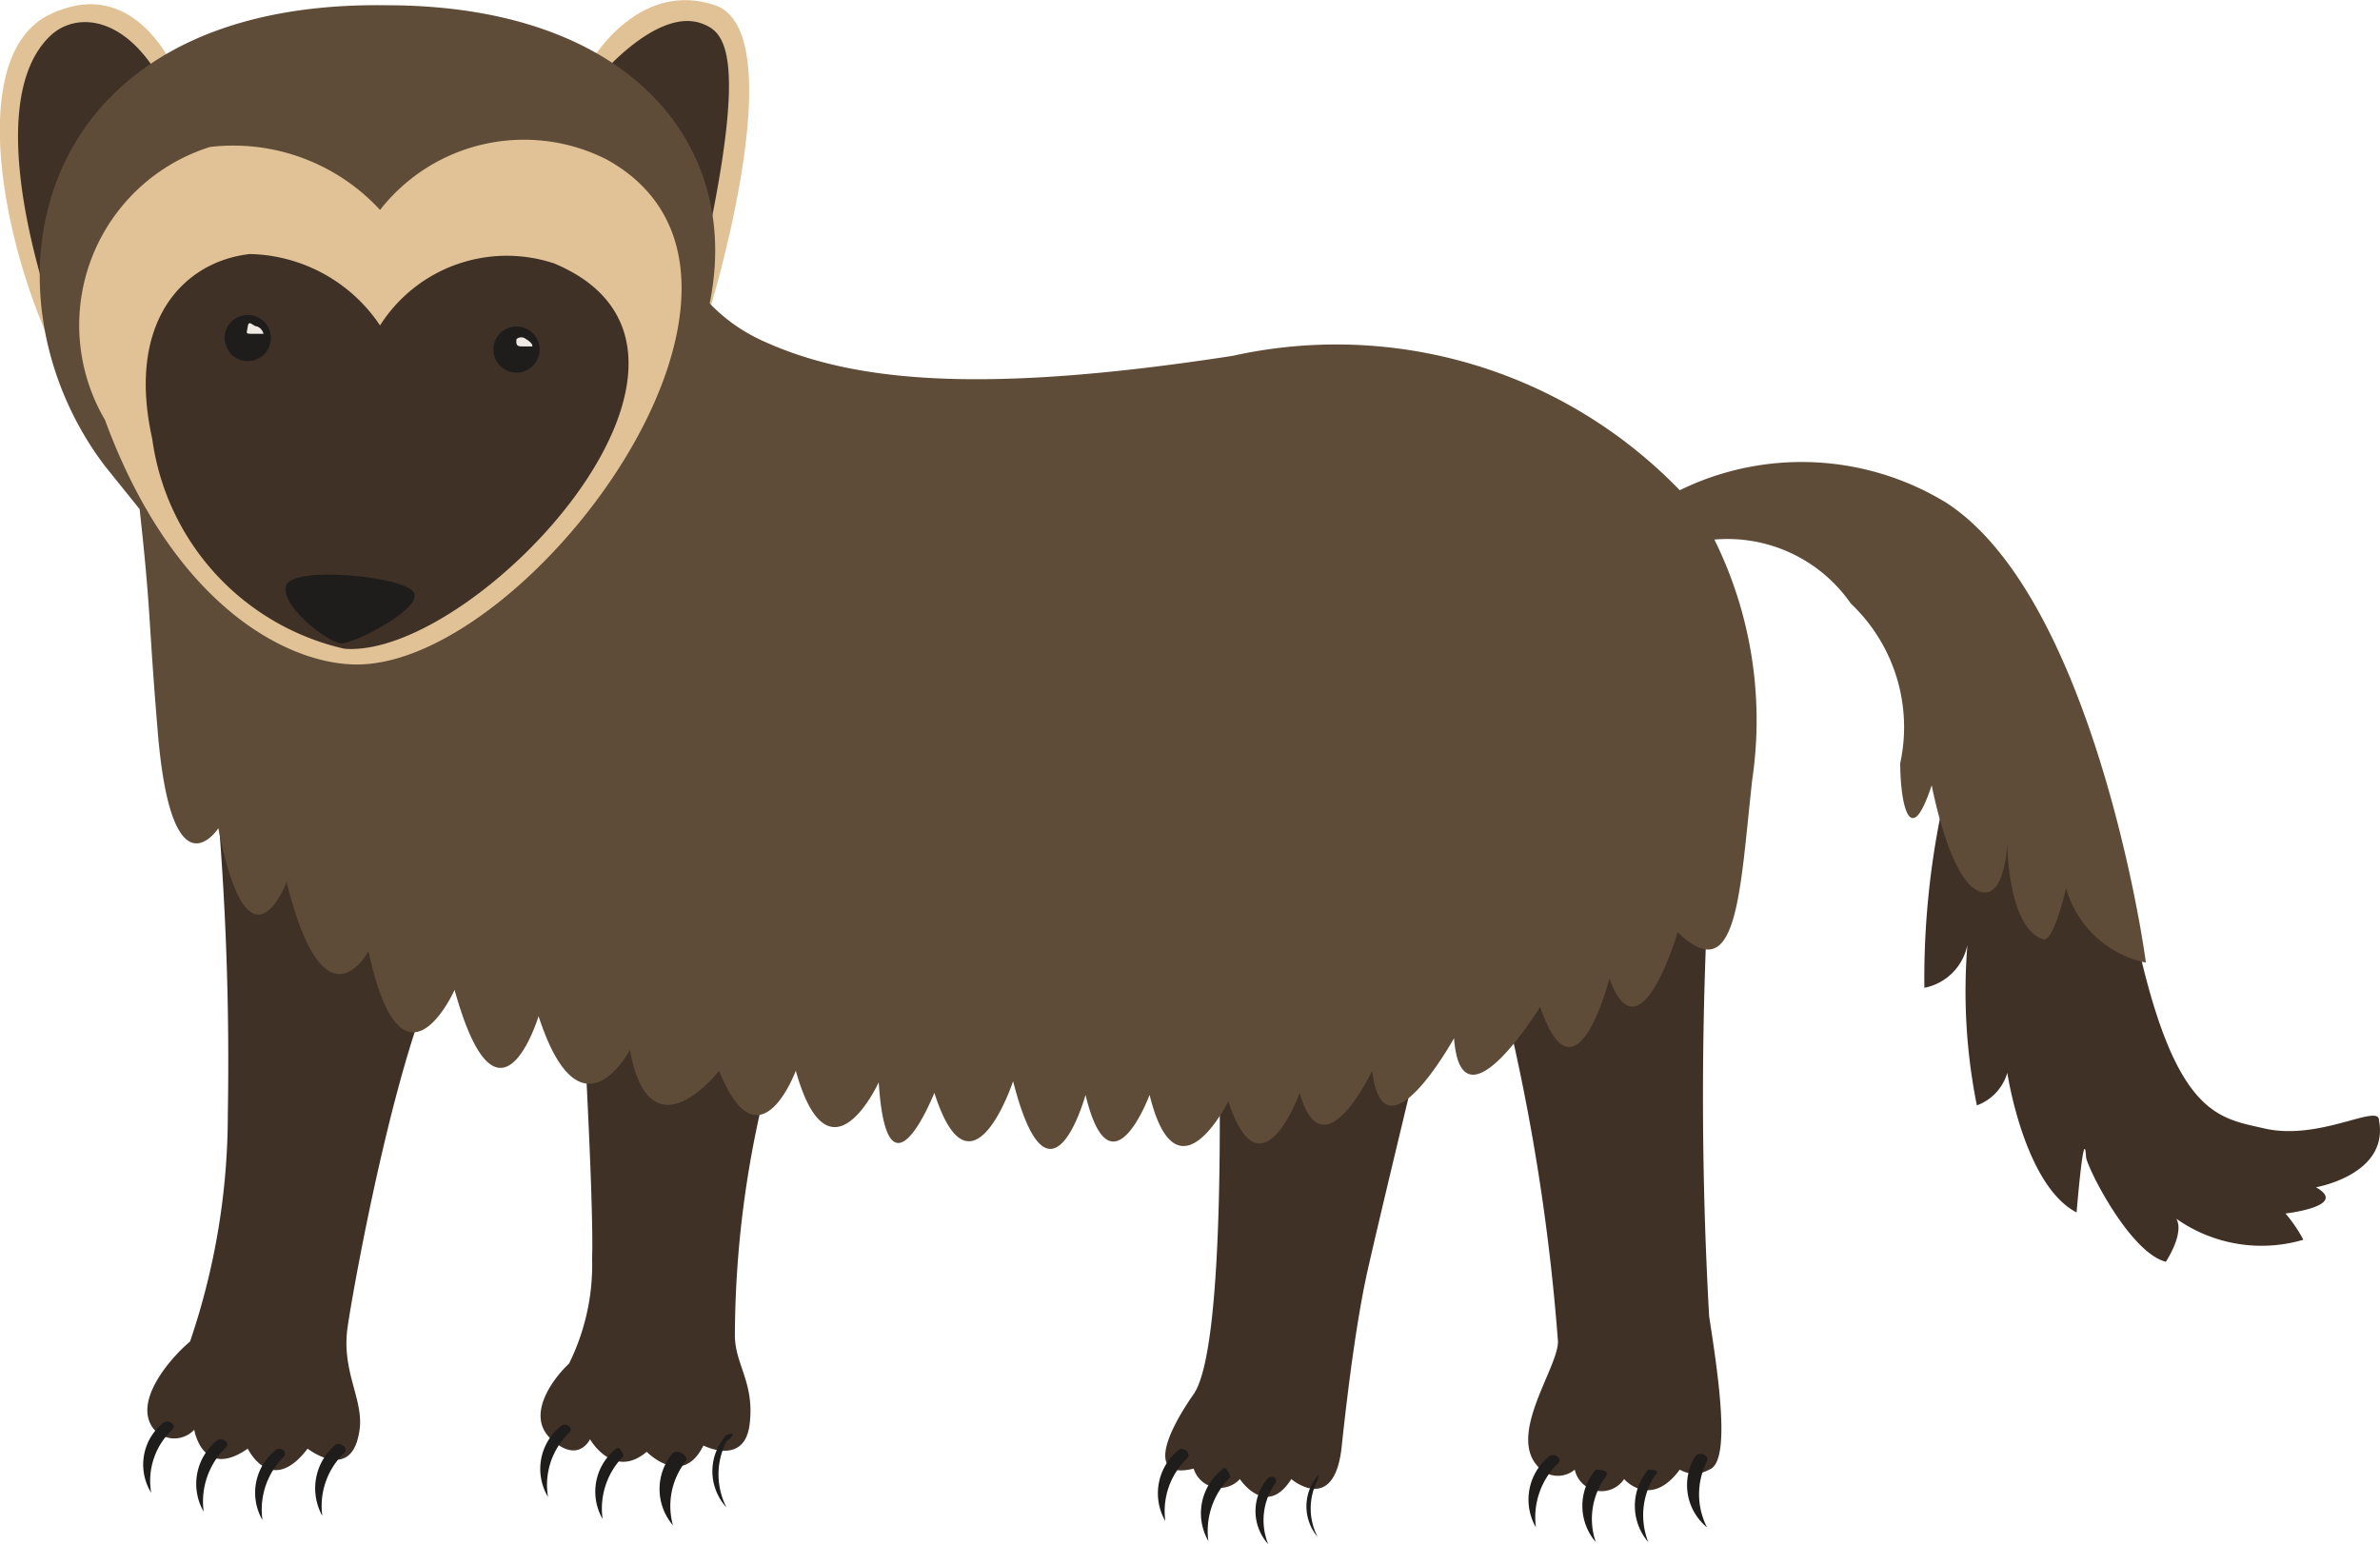 <svg xmlns="http://www.w3.org/2000/svg" viewBox="0 0 22.67 14.71"><defs><style>.cls-1{fill:#e1c296;}.cls-2{fill:#403127;}.cls-3{fill:#1e1d1c;}.cls-4{fill:#5f4c38;}.cls-5{fill:#efe9e4;}</style></defs><g id="Layer_2" data-name="Layer 2"><g id="Layer_2-2" data-name="Layer 2"><path class="cls-1" d="M5.62.6S6.07-.2,6.81.05s0,2.76-.08,3a2.34,2.34,0,0,0-.34-1.59C6,.7,5.62.6,5.62.6Z"/><path class="cls-2" d="M6.7.23c.2.08.43.28,0,2.23a4.12,4.12,0,0,0-1-1.72S6.27.05,6.7.23Z"/><path class="cls-2" d="M11.61,9.72c0,.26.08,3.1-.24,3.56s-.4.81,0,.71a.26.26,0,0,0,.44.1s.25.38.49,0c0,0,.41.35.48-.31s.15-1.22.23-1.6.62-2.61.62-2.61Z"/><path class="cls-3" d="M11.23,13.81a.53.53,0,0,0-.13.68.7.7,0,0,1,.21-.6C11.35,13.84,11.27,13.78,11.23,13.81Z"/><path class="cls-3" d="M11.64,14a.53.53,0,0,0-.13.68.72.72,0,0,1,.21-.61S11.68,13.94,11.64,14Z"/><path class="cls-3" d="M12.08,14.08a.47.47,0,0,0,0,.63.61.61,0,0,1,.06-.57C12.19,14.08,12.11,14.05,12.08,14.08Z"/><path class="cls-3" d="M12.55,14.06a.45.45,0,0,0,0,.58.59.59,0,0,1,0-.54S12.57,14,12.55,14.06Z"/><path class="cls-2" d="M16,14a.28.28,0,0,0,.28,0c.21-.07.09-.88,0-1.46a37.36,37.36,0,0,1,0-4.19L14.34,9.6a19.9,19.9,0,0,1,.5,3.18c0,.25-.47.87-.2,1.18A.25.25,0,0,0,15,14a.26.26,0,0,0,.47.09S15.72,14.38,16,14Z"/><path class="cls-2" d="M2.06,7.55a28.7,28.7,0,0,1,.11,3.06,6.71,6.71,0,0,1-.36,2.17c-.18.15-.56.58-.34.84a.26.26,0,0,0,.38,0s.08.48.51.18c0,0,.22.46.57,0,0,0,.41.32.49-.15.06-.3-.17-.57-.11-1S3.9,9.3,4.4,8.93C4.4,8.93,3.59,6.62,2.06,7.55Z"/><path class="cls-2" d="M5.52,9.09s.14,2.3.12,2.9a2.12,2.12,0,0,1-.22,1c-.12.11-.43.48-.17.72s.37,0,.37,0,.22.39.54.12c0,0,.34.35.54-.06,0,0,.39.2.44-.2S7,13,7,12.72a9.85,9.85,0,0,1,.53-3.15S5.38,9.1,5.52,9.09Z"/><path class="cls-2" d="M18.5,7.69a7.9,7.9,0,0,0-.17,1.72A.52.52,0,0,0,18.74,9a5.51,5.51,0,0,0,.09,1.53.47.47,0,0,0,.29-.31s.16,1.07.66,1.33c0,0,.07-.86.09-.53,0,.08.41.91.76,1,0,0,.18-.27.1-.41a1.41,1.41,0,0,0,1.21.2,1.37,1.37,0,0,0-.17-.25s.61-.07.29-.25c0,0,.7-.12.6-.64,0-.16-.57.2-1.09.08s-1-.12-1.42-2.93C20.15,7.79,18.68,7.09,18.5,7.69Z"/><path class="cls-1" d="M1.69.72S1.31-.27.47.14.06,2.53.62,3.55A3.74,3.74,0,0,1,.84,1.63,2.9,2.9,0,0,1,1.69.72Z"/><path class="cls-2" d="M.47.35C.71.11,1.2.13,1.56.81a2.41,2.41,0,0,0-1,2.36S-.25,1.06.47.35Z"/><path class="cls-4" d="M18.54,4.79A2.64,2.64,0,0,0,16,4.67a4.55,4.55,0,0,0-4.26-1.28c-2.4.37-3.63.25-4.49-.15a1.61,1.61,0,0,1-.49-.35C7.07,1.38,6,.05,3.68.05.24,0-.24,2.81,1,4.44l.33.41c.11,1,.08,1,.17,2.09.13,1.64.58.95.58.95.29,1.48.65.51.65.51.36,1.46.78.66.78.66.32,1.49.82.37.82.37.42,1.51.8.25.8.25C5.53,10.91,6,10,6,10c.19,1.05.85.2.85.2.38.95.73,0,.73,0,.32,1.14.79.11.79.11.08,1.24.53.1.53.1.35,1.1.75-.11.75-.11.35,1.37.69.13.69.13.24,1,.61,0,.61,0,.26,1.06.75.06.75.06.31.95.68-.08.68-.08.22.79.69-.21.69-.21.11.9.78-.31.78-.31.07.93.82-.3.82-.3.34,1,.66-.27.66-.27.29.8.65-.44.65-.44.57.55.59-.36.71-1.45a3.88,3.88,0,0,0-.36-2.29,1.43,1.43,0,0,1,1.3.61,1.62,1.62,0,0,1,.47,1.52c0,.37.09.85.3.21,0,0,.16.86.43,1s.29-.45.29-.45h0s0,.82.35.92c.1,0,.21-.49.21-.49a1,1,0,0,0,.76.71C20.37,8.64,19.85,5.64,18.54,4.79Z"/><path class="cls-1" d="M2,1.4A1.78,1.78,0,0,0,1,4C1.65,5.77,2.74,6.33,3.4,6.33c1.65,0,4.4-3.69,2.38-4.81A1.74,1.74,0,0,0,3.62,2,1.9,1.9,0,0,0,2,1.4Z"/><path class="cls-2" d="M2.38,2.42c-.63.07-1.18.64-.93,1.76a2.38,2.38,0,0,0,1.83,2c1.25.1,4-2.83,2-3.67a1.43,1.43,0,0,0-1.66.59A1.53,1.53,0,0,0,2.38,2.42Z"/><path class="cls-3" d="M2.58,3.23A.22.22,0,0,0,2.36,3a.22.22,0,0,0,0,.44A.22.22,0,0,0,2.58,3.23Z"/><path class="cls-3" d="M5.14,3.33a.22.22,0,0,0-.22-.22.22.22,0,1,0,0,.44A.22.22,0,0,0,5.14,3.33Z"/><path class="cls-3" d="M3.25,6.13c.13,0,.79-.34.69-.49s-1.13-.25-1.21-.07S3.1,6.11,3.25,6.13Z"/><path class="cls-5" d="M5.07,3.3s-.05,0-.09,0-.07,0-.06-.07a.07.07,0,0,1,.09,0S5.08,3.27,5.07,3.3Z"/><path class="cls-5" d="M2.51,3.18s0,0-.09,0-.07,0-.06-.07.05,0,.09,0A.1.1,0,0,1,2.51,3.18Z"/><path class="cls-3" d="M2.07,13.72a.53.53,0,0,0-.13.68.72.72,0,0,1,.21-.61C2.2,13.74,2.11,13.69,2.07,13.72Z"/><path class="cls-3" d="M1.56,13.55a.51.51,0,0,0-.12.67.67.67,0,0,1,.2-.6C1.69,13.57,1.6,13.52,1.56,13.55Z"/><path class="cls-3" d="M2.63,13.81a.52.52,0,0,0-.13.67.71.71,0,0,1,.2-.6C2.75,13.83,2.67,13.78,2.63,13.81Z"/><path class="cls-3" d="M3.2,13.76a.54.54,0,0,0-.13.68.7.7,0,0,1,.21-.6C3.32,13.79,3.24,13.74,3.2,13.76Z"/><path class="cls-3" d="M5.35,13.58a.52.52,0,0,0-.13.68.69.69,0,0,1,.2-.61C5.47,13.6,5.39,13.55,5.35,13.58Z"/><path class="cls-3" d="M6.41,13.84a.53.53,0,0,0,0,.69.69.69,0,0,1,.13-.62C6.54,13.85,6.45,13.81,6.41,13.84Z"/><path class="cls-3" d="M5.87,13.8a.52.52,0,0,0-.13.67.71.71,0,0,1,.2-.6S5.91,13.77,5.87,13.8Z"/><path class="cls-3" d="M6.92,13.67a.51.51,0,0,0,0,.69.69.69,0,0,1,0-.63C7,13.67,7,13.64,6.92,13.67Z"/><path class="cls-3" d="M14.76,13.87a.53.53,0,0,0-.13.68.72.72,0,0,1,.21-.61C14.89,13.89,14.8,13.84,14.76,13.87Z"/><path class="cls-3" d="M15.2,14a.53.53,0,0,0,0,.69.68.68,0,0,1,.1-.63C15.33,14,15.23,14,15.2,14Z"/><path class="cls-3" d="M15.7,14a.53.53,0,0,0,0,.69.7.7,0,0,1,.06-.63C15.83,14,15.73,14,15.7,14Z"/><path class="cls-3" d="M16.15,13.87a.52.52,0,0,0,.11.68.69.69,0,0,1,0-.63C16.28,13.85,16.18,13.83,16.15,13.87Z"/></g></g></svg>